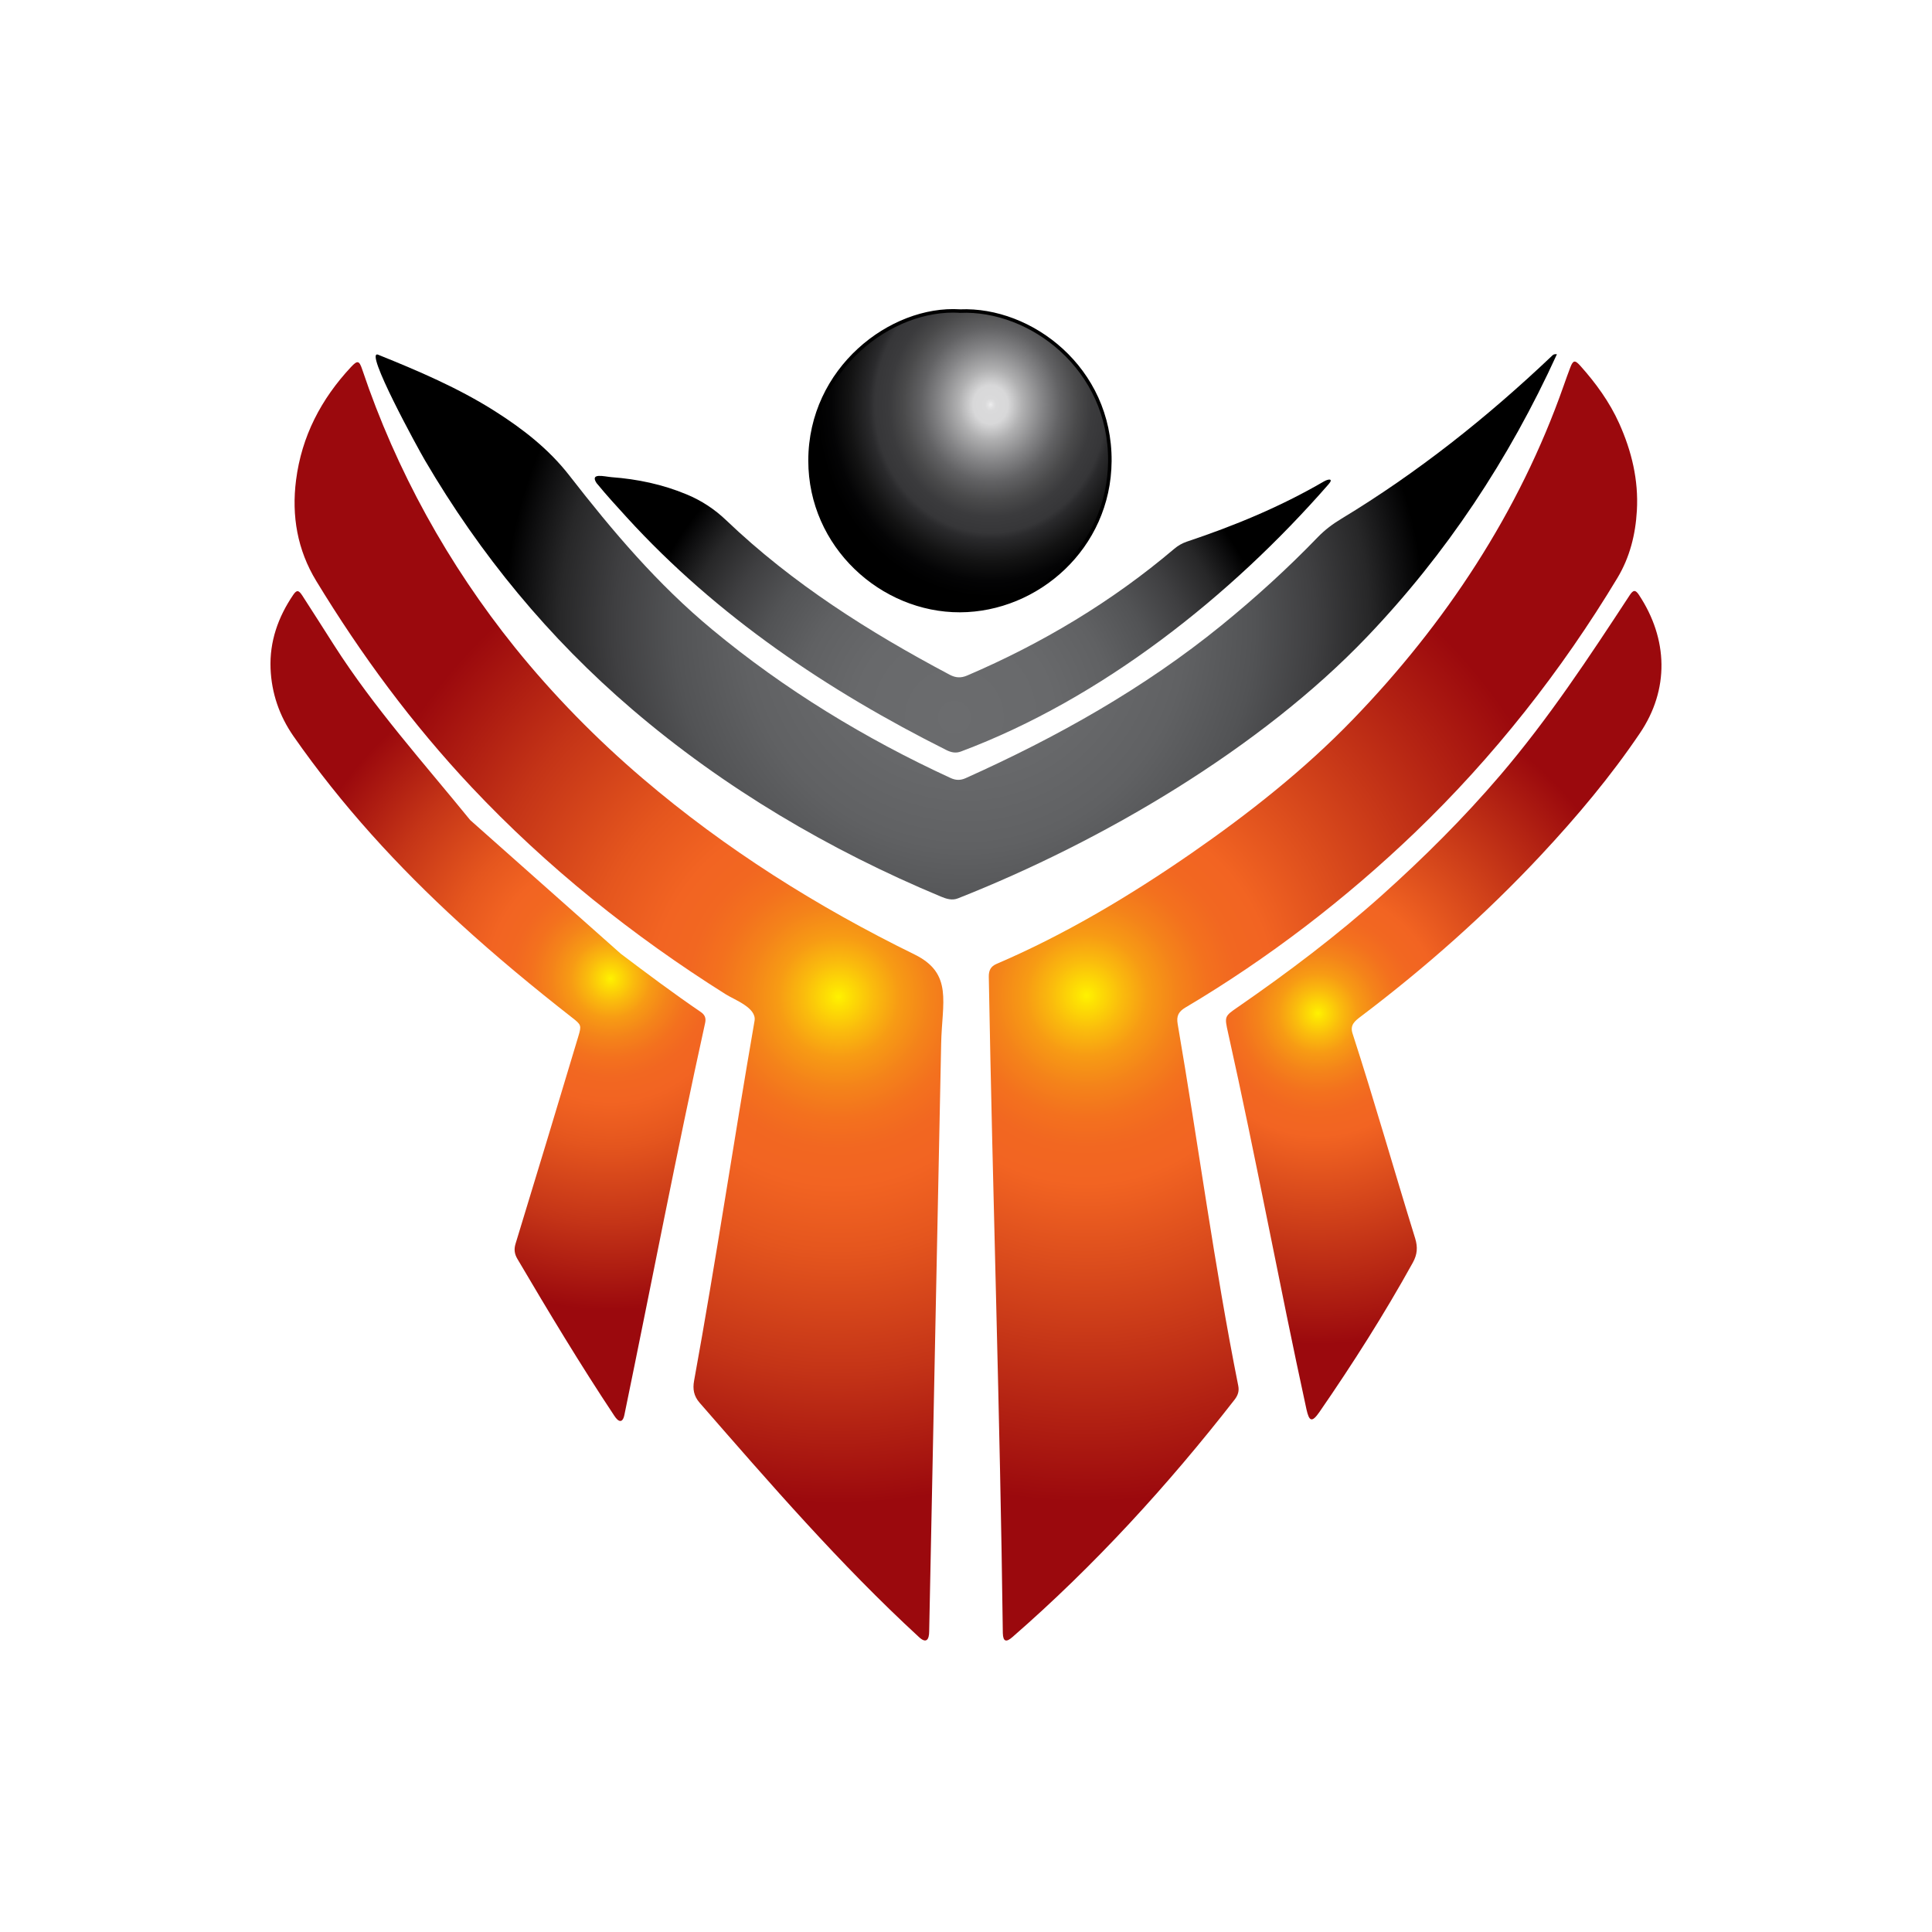 <svg width="50" height="50" viewBox="0 0 50 50" fill="none" xmlns="http://www.w3.org/2000/svg">
<g clip-path="url(#clip0_9176_12744)">
<path d="M25.59 25.283C25.587 25.118 25.636 25.011 25.794 24.944C27.561 24.188 29.254 23.175 30.831 22.084C32.31 21.06 33.759 19.918 35.012 18.62C37.407 16.142 39.32 13.251 40.466 9.986C40.521 9.828 40.578 9.671 40.637 9.515C40.711 9.321 40.756 9.308 40.899 9.467C41.301 9.917 41.654 10.402 41.904 10.956C42.227 11.675 42.408 12.423 42.362 13.216C42.327 13.832 42.18 14.421 41.861 14.953C40.412 17.361 38.648 19.599 36.619 21.545C34.826 23.265 32.816 24.808 30.676 26.076C30.501 26.181 30.442 26.293 30.478 26.5C31.013 29.615 31.427 32.765 32.046 35.864C32.074 36.003 32.036 36.113 31.951 36.223C30.228 38.435 28.319 40.524 26.203 42.366C26.046 42.505 25.959 42.494 25.953 42.264C25.882 36.604 25.69 30.941 25.59 25.283Z" fill="url(#paint0_radial_9176_12744)"/>
<path d="M24.047 42.218C24.047 42.429 23.975 42.55 23.777 42.362C21.742 40.489 19.921 38.384 18.105 36.302C17.954 36.128 17.924 35.947 17.963 35.734C18.527 32.636 18.99 29.52 19.528 26.417C19.585 26.082 19.01 25.876 18.786 25.735C16.38 24.222 14.15 22.439 12.203 20.369C10.669 18.738 9.347 16.947 8.185 15.036C7.696 14.233 7.543 13.352 7.662 12.424C7.807 11.29 8.31 10.327 9.085 9.497C9.254 9.317 9.297 9.329 9.377 9.57C10.253 12.175 11.601 14.613 13.325 16.755C14.312 17.98 15.441 19.13 16.637 20.15C18.77 21.971 21.153 23.47 23.671 24.703C24.672 25.197 24.378 25.94 24.357 27.012" fill="url(#paint1_radial_9176_12744)"/>
<path d="M40.292 9.169C39.049 11.891 37.431 14.333 35.377 16.483C32.619 19.37 28.535 21.772 24.793 23.249C24.643 23.309 24.497 23.265 24.351 23.204C21.465 22.001 18.736 20.392 16.359 18.356C14.205 16.513 12.427 14.355 10.995 11.909C10.829 11.627 9.394 9.01 9.791 9.182C10.829 9.6 11.858 10.039 12.808 10.641C13.533 11.101 14.204 11.623 14.734 12.305C15.859 13.752 17.013 15.116 18.434 16.294C20.3 17.843 22.398 19.121 24.6 20.134C24.738 20.198 24.859 20.198 24.992 20.138C27.352 19.079 29.605 17.816 31.616 16.18C32.49 15.469 33.324 14.711 34.106 13.9C34.288 13.712 34.491 13.56 34.715 13.425C36.698 12.225 38.479 10.808 40.157 9.217C40.183 9.192 40.206 9.157 40.294 9.168L40.292 9.169Z" fill="url(#paint2_radial_9176_12744)"/>
<path d="M31.782 26.727C31.687 26.301 31.688 26.303 32.04 26.06C33.337 25.164 34.593 24.216 35.769 23.164C36.85 22.195 37.881 21.169 38.825 20.064C40.08 18.595 41.124 17.01 42.179 15.4C42.27 15.263 42.326 15.261 42.414 15.393C43.175 16.541 43.203 17.847 42.441 18.974C41.682 20.097 40.811 21.133 39.885 22.125C38.459 23.652 36.882 25.049 35.216 26.308C35.06 26.426 34.932 26.528 35.004 26.747C35.574 28.505 36.078 30.286 36.625 32.051C36.694 32.277 36.681 32.465 36.563 32.678C35.825 34.011 35.009 35.294 34.144 36.547C33.952 36.822 33.881 36.788 33.811 36.473C33.105 33.23 32.505 29.965 31.782 26.727Z" fill="url(#paint3_radial_9176_12744)"/>
<path d="M16.067 24.684C16.747 25.198 17.43 25.709 18.134 26.189C18.244 26.264 18.277 26.349 18.248 26.478C17.506 29.845 16.857 33.233 16.161 36.609C16.115 36.845 16.003 36.804 15.897 36.638C15.013 35.308 14.2 33.955 13.391 32.582C13.316 32.455 13.298 32.337 13.341 32.193C13.889 30.403 14.43 28.61 14.968 26.818C15.052 26.539 15.043 26.52 14.809 26.338C13.808 25.555 12.829 24.745 11.892 23.888C10.293 22.425 8.836 20.834 7.594 19.051C7.23 18.526 7.028 17.94 7.002 17.303C6.974 16.602 7.198 15.969 7.589 15.394C7.678 15.264 7.729 15.267 7.823 15.412C8.1 15.839 8.372 16.27 8.647 16.7C9.686 18.324 10.957 19.734 12.169 21.224" fill="url(#paint4_radial_9176_12744)"/>
<path d="M24.845 8.051C26.678 7.973 28.742 9.535 28.723 11.938C28.705 14.173 26.841 15.794 24.844 15.801C22.825 15.807 20.964 14.136 20.964 11.92C20.964 9.547 23.059 7.939 24.844 8.05L24.845 8.051Z" fill="url(#paint5_radial_9176_12744)" stroke="black" stroke-width="0.091" stroke-miterlimit="10"/>
<path d="M34.383 12.533C31.851 15.432 28.514 18.082 24.869 19.449C24.735 19.499 24.616 19.473 24.495 19.413C21.421 17.873 18.557 15.949 16.225 13.394C15.963 13.107 15.701 12.821 15.455 12.521C15.45 12.516 15.444 12.51 15.44 12.504C15.255 12.224 15.647 12.335 15.826 12.349C16.499 12.399 17.15 12.536 17.775 12.797C18.159 12.957 18.495 13.178 18.798 13.468C20.514 15.107 22.491 16.355 24.578 17.462C24.73 17.542 24.865 17.553 25.031 17.482C26.966 16.654 28.779 15.569 30.386 14.206C30.486 14.121 30.595 14.058 30.72 14.016C31.954 13.604 33.135 13.116 34.264 12.459C34.38 12.392 34.519 12.378 34.383 12.533Z" fill="url(#paint6_radial_9176_12744)"/>
</g>
<defs>
<radialGradient id="paint0_radial_9176_12744" cx="0" cy="0" r="1" gradientUnits="userSpaceOnUse" gradientTransform="translate(28.142 25.764) scale(13.06 13.06)">
<stop stop-color="#FFF200"/>
<stop offset="0.02" stop-color="#FDE103"/>
<stop offset="0.07" stop-color="#FABB0D"/>
<stop offset="0.12" stop-color="#F79B14"/>
<stop offset="0.18" stop-color="#F4831A"/>
<stop offset="0.24" stop-color="#F3711E"/>
<stop offset="0.3" stop-color="#F26721"/>
<stop offset="0.37" stop-color="#F26422"/>
<stop offset="1" stop-color="#9B090D"/>
</radialGradient>
<radialGradient id="paint1_radial_9176_12744" cx="0" cy="0" r="1" gradientUnits="userSpaceOnUse" gradientTransform="translate(21.708 25.797) scale(13.12 13.12)">
<stop stop-color="#FFF200"/>
<stop offset="0.02" stop-color="#FDE103"/>
<stop offset="0.07" stop-color="#FABB0D"/>
<stop offset="0.12" stop-color="#F79B14"/>
<stop offset="0.18" stop-color="#F4831A"/>
<stop offset="0.24" stop-color="#F3711E"/>
<stop offset="0.3" stop-color="#F26721"/>
<stop offset="0.37" stop-color="#F26422"/>
<stop offset="0.5" stop-color="#E5561E"/>
<stop offset="0.74" stop-color="#C43417"/>
<stop offset="1" stop-color="#9B090D"/>
</radialGradient>
<radialGradient id="paint2_radial_9176_12744" cx="0" cy="0" r="1" gradientUnits="userSpaceOnUse" gradientTransform="translate(24.958 16.214) scale(11.938 11.938)">
<stop stop-color="#6B6C6E"/>
<stop offset="0.3" stop-color="#68696B"/>
<stop offset="0.48" stop-color="#606163"/>
<stop offset="0.63" stop-color="#525355"/>
<stop offset="0.76" stop-color="#3F3F41"/>
<stop offset="0.88" stop-color="#272728"/>
<stop offset="0.96" stop-color="#0D0D0E"/>
<stop offset="1"/>
</radialGradient>
<radialGradient id="paint3_radial_9176_12744" cx="0" cy="0" r="1" gradientUnits="userSpaceOnUse" gradientTransform="translate(34.105 26.224) scale(8.573 8.573)">
<stop stop-color="#FFF200"/>
<stop offset="0.02" stop-color="#FDE103"/>
<stop offset="0.07" stop-color="#FABB0D"/>
<stop offset="0.12" stop-color="#F79B14"/>
<stop offset="0.18" stop-color="#F4831A"/>
<stop offset="0.24" stop-color="#F3711E"/>
<stop offset="0.3" stop-color="#F26721"/>
<stop offset="0.37" stop-color="#F26422"/>
<stop offset="0.82" stop-color="#B42413"/>
<stop offset="1" stop-color="#9B090D"/>
</radialGradient>
<radialGradient id="paint4_radial_9176_12744" cx="0" cy="0" r="1" gradientUnits="userSpaceOnUse" gradientTransform="translate(15.809 25.326) scale(8.583 8.583)">
<stop stop-color="#FFF200"/>
<stop offset="0.02" stop-color="#FDE103"/>
<stop offset="0.07" stop-color="#FABB0D"/>
<stop offset="0.12" stop-color="#F79B14"/>
<stop offset="0.18" stop-color="#F4831A"/>
<stop offset="0.24" stop-color="#F3711E"/>
<stop offset="0.3" stop-color="#F26721"/>
<stop offset="0.37" stop-color="#F26422"/>
<stop offset="0.5" stop-color="#E5561E"/>
<stop offset="0.74" stop-color="#C43417"/>
<stop offset="1" stop-color="#9B090D"/>
</radialGradient>
<radialGradient id="paint5_radial_9176_12744" cx="0" cy="0" r="1" gradientUnits="userSpaceOnUse" gradientTransform="translate(25.637 10.469) scale(7.492 8.316)">
<stop stop-color="#EDEDEE"/>
<stop offset="0.01" stop-color="#E1E1E2"/>
<stop offset="0.02" stop-color="#DADADB"/>
<stop offset="0.06" stop-color="#D8D8D9"/>
<stop offset="0.11" stop-color="#B0B0B1"/>
<stop offset="0.18" stop-color="#848486"/>
<stop offset="0.24" stop-color="#626264"/>
<stop offset="0.3" stop-color="#4A4A4B"/>
<stop offset="0.35" stop-color="#3B3B3D"/>
<stop offset="0.4" stop-color="#363638"/>
<stop offset="0.42" stop-color="#2A2A2C"/>
<stop offset="0.49" stop-color="#131313"/>
<stop offset="0.55" stop-color="#040405"/>
<stop offset="0.6"/>
</radialGradient>
<radialGradient id="paint6_radial_9176_12744" cx="0" cy="0" r="1" gradientUnits="userSpaceOnUse" gradientTransform="translate(24.699 18.572) scale(8.538 8.538)">
<stop stop-color="#6B6C6E"/>
<stop offset="0.3" stop-color="#68696B"/>
<stop offset="0.48" stop-color="#606163"/>
<stop offset="0.63" stop-color="#525355"/>
<stop offset="0.76" stop-color="#3F3F41"/>
<stop offset="0.88" stop-color="#272728"/>
<stop offset="0.96" stop-color="#0D0D0E"/>
<stop offset="1"/>
</radialGradient>
<clipPath id="clip0_9176_12744">
<rect width="36" height="34.478" fill="white" transform="translate(7 8)"/>
</clipPath>
</defs>
</svg>
